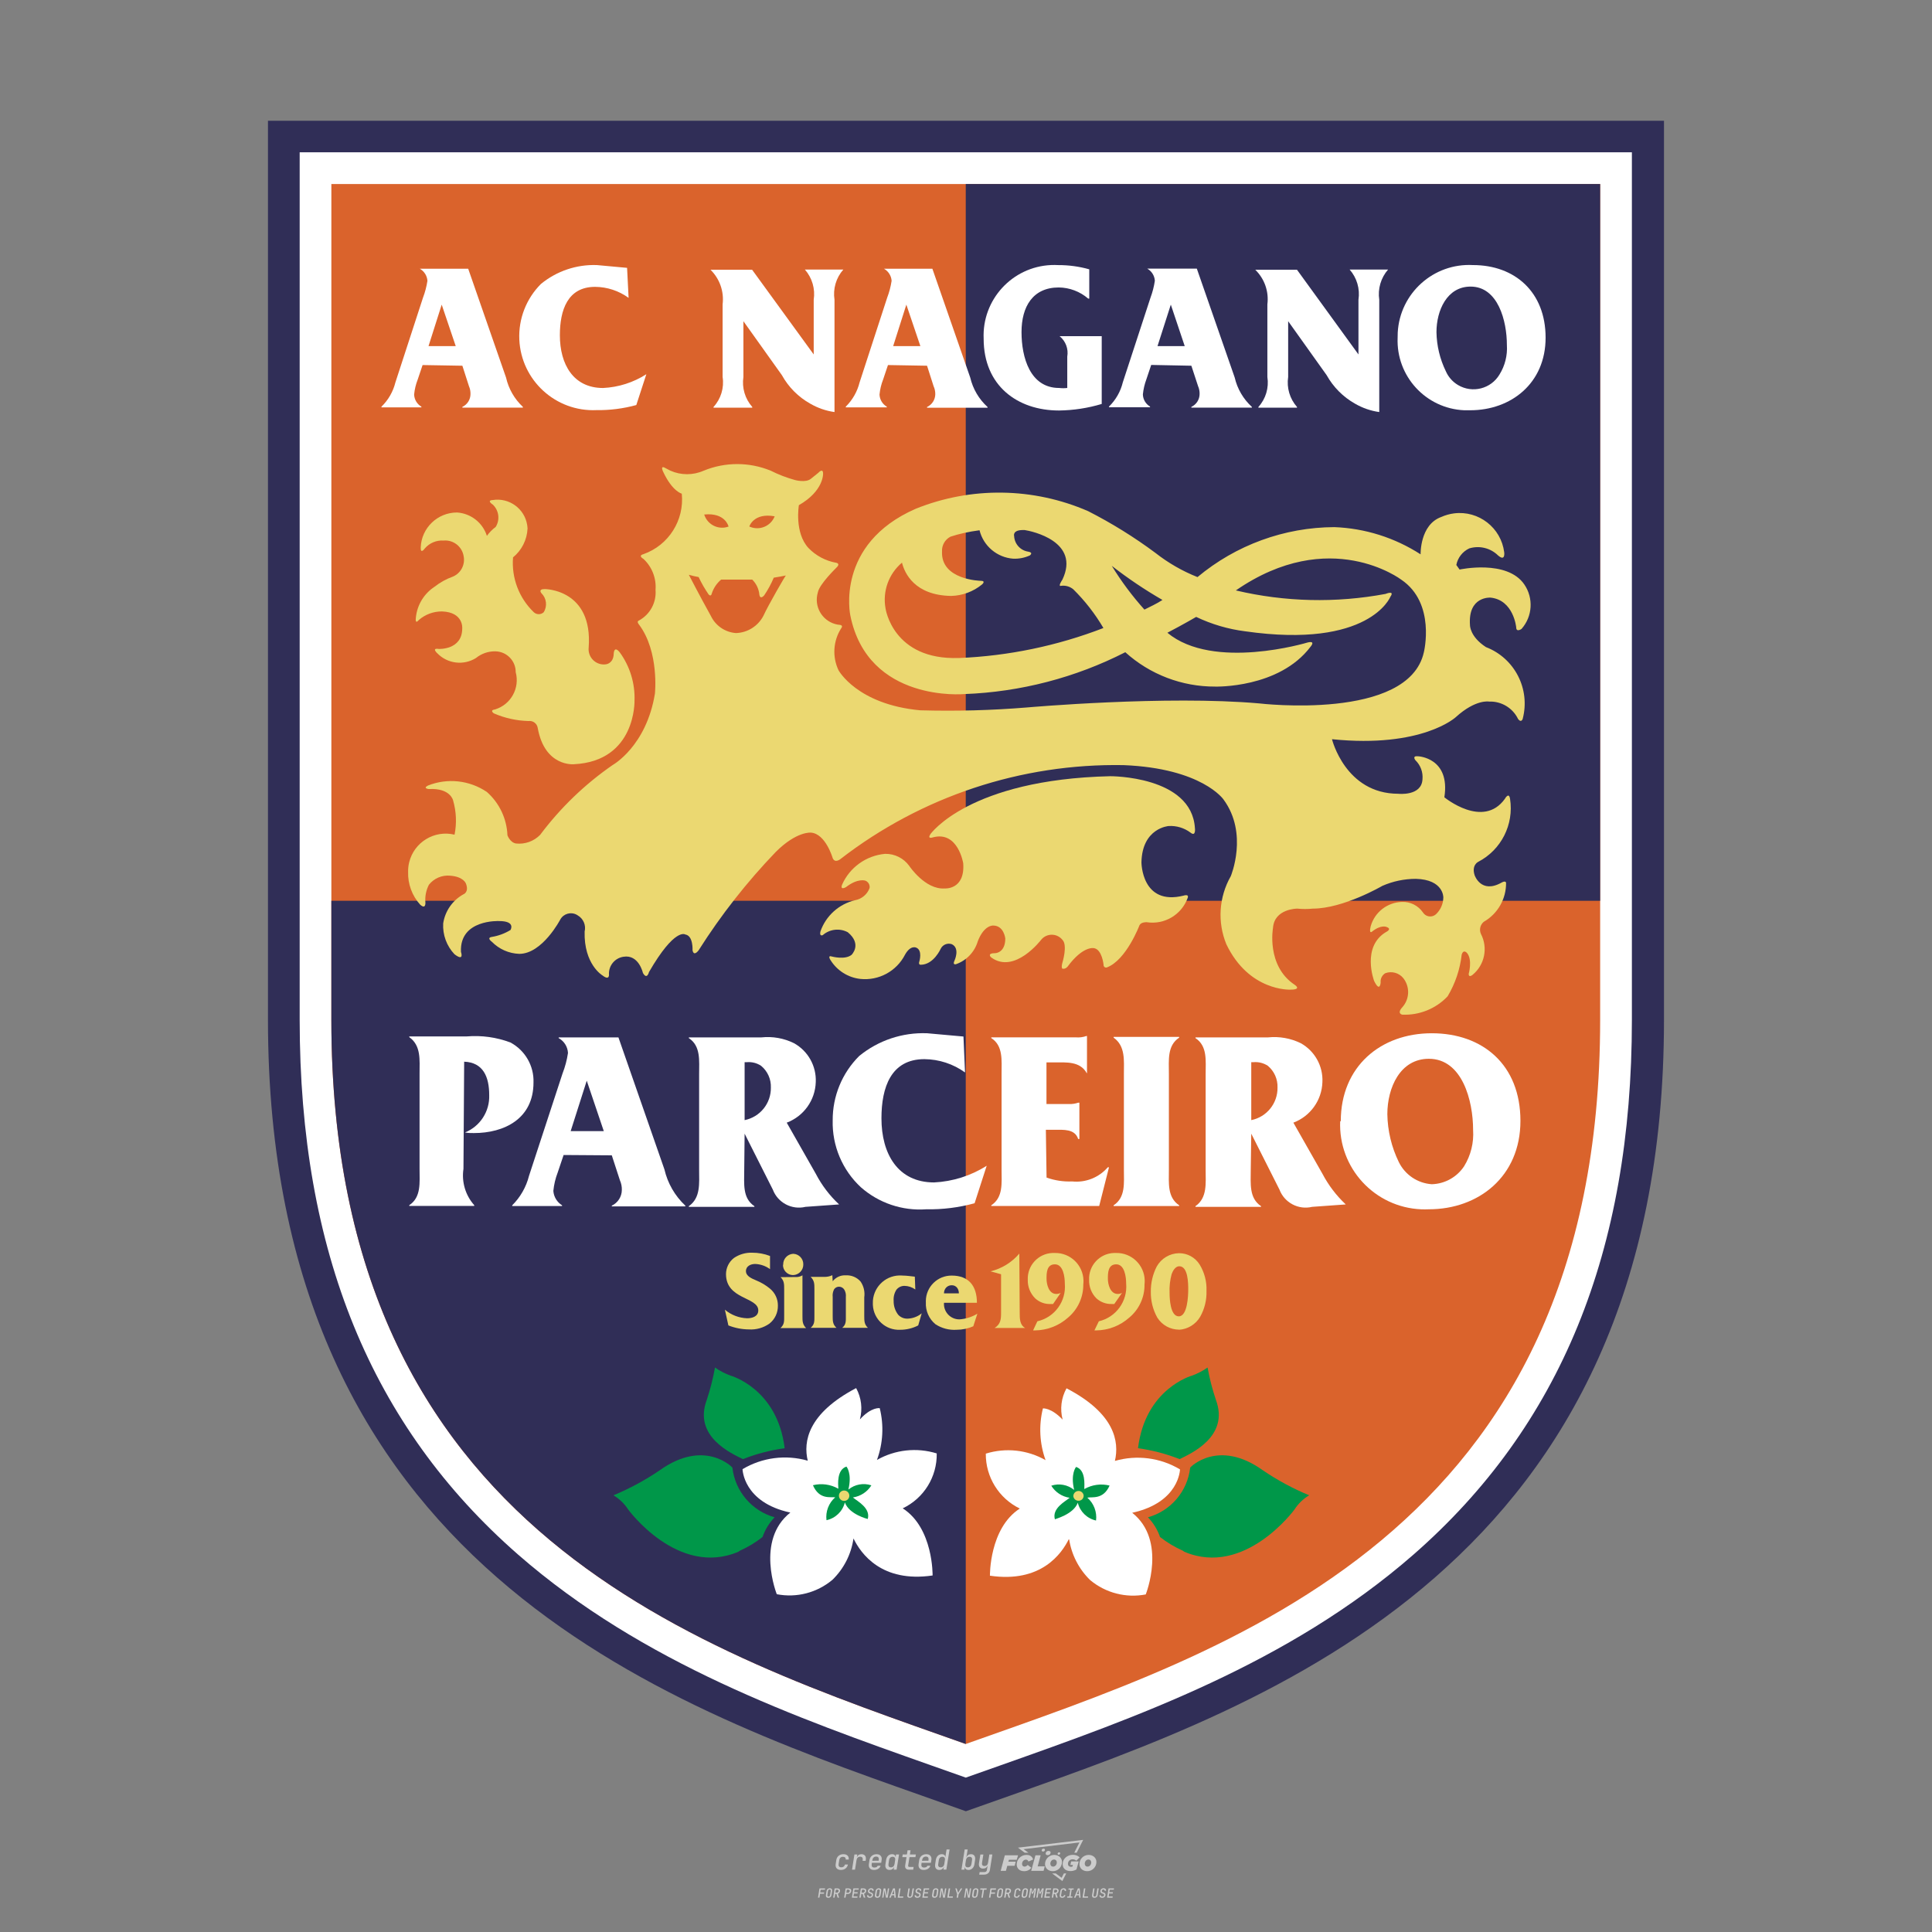 <?xml version="1.0" encoding="utf-8"?>
<!-- Created by @FCLOGO 2024-10-16 GMT+8 9:58:39 . https://fclogo.top/ -->
<!-- FOR PERSONAL USE ONLY NOT FOR COMMERCIAL USE -->
<svg version="1.1" xmlns="http://www.w3.org/2000/svg" xmlns:xlink="http://www.w3.org/1999/xlink" x="0px" y="0px"
	 viewBox="0 0 800 800" style="enable-background:new 0 0 800 800;" xml:space="preserve">
<rect x="0" y="0" width="800" height="800" fill="#808080" stroke="none"/>
<path style="fill:#CCCCCC;" d="M348.22,774.3c-0.79,0-1.38-0.22-1.77-0.65c-0.39-0.44-0.53-1.03-0.41-1.79l0.25-1.65
	c0.12-0.75,0.45-1.35,0.98-1.78c0.53-0.44,1.19-0.65,1.98-0.65c0.76,0,1.33,0.2,1.72,0.6c0.39,0.4,0.55,0.94,0.47,1.62h-1.24
	c0.03-0.36-0.06-0.64-0.26-0.84c-0.2-0.2-0.5-0.3-0.89-0.3c-0.42,0-0.76,0.12-1.03,0.35c-0.27,0.23-0.43,0.56-0.5,0.99l-0.26,1.66
	c-0.07,0.44-0.01,0.77,0.19,1c0.19,0.23,0.5,0.35,0.92,0.35c0.39,0,0.72-0.1,0.98-0.3c0.26-0.2,0.44-0.48,0.52-0.85h1.24
	c-0.14,0.69-0.47,1.23-0.99,1.63C349.61,774.1,348.97,774.3,348.22,774.3z M352.8,774.19l1-6.29h1.19l-0.19,1.19
	c0.34-0.87,0.97-1.3,1.91-1.3c0.67,0,1.17,0.21,1.49,0.62c0.32,0.42,0.43,0.99,0.31,1.71l-0.07,0.42h-1.27l0.06-0.32
	c0.07-0.45,0.01-0.8-0.17-1.04c-0.18-0.24-0.48-0.36-0.88-0.36c-0.4,0-0.74,0.12-1.01,0.37c-0.27,0.24-0.43,0.59-0.5,1.03
	l-0.63,3.97H352.8z M361.91,774.3c-0.77,0-1.35-0.22-1.73-0.67c-0.38-0.45-0.51-1.04-0.4-1.77l0.25-1.65
	c0.08-0.49,0.26-0.92,0.52-1.28c0.26-0.37,0.6-0.65,1.01-0.85c0.41-0.2,0.87-0.3,1.38-0.3c0.77,0,1.35,0.22,1.73,0.67
	c0.39,0.45,0.52,1.04,0.39,1.77l-0.17,1.12h-3.85l-0.09,0.53c-0.15,0.95,0.22,1.43,1.11,1.43c0.72,0,1.17-0.25,1.37-0.74h1.22
	c-0.17,0.53-0.5,0.96-1.01,1.28C363.16,774.14,362.58,774.3,361.91,774.3z M361.23,770.22l-0.05,0.29l2.65-0.01l0.05-0.29
	c0.07-0.47,0.01-0.82-0.17-1.07c-0.18-0.25-0.49-0.37-0.92-0.37c-0.44,0-0.8,0.13-1.06,0.38
	C361.48,769.39,361.31,769.75,361.23,770.22z M368.33,774.3c-0.63,0-1.1-0.21-1.41-0.64c-0.31-0.42-0.4-1-0.27-1.73l0.27-1.77
	c0.11-0.73,0.39-1.31,0.84-1.74c0.44-0.43,0.98-0.64,1.61-0.64c0.47,0,0.83,0.12,1.09,0.35c0.26,0.24,0.39,0.56,0.38,0.96h0.02
	l0.17-1.2h1.24l-1,6.29h-1.22l0.19-1.2h-0.02c-0.12,0.41-0.35,0.73-0.69,0.97C369.2,774.18,368.8,774.3,368.33,774.3z
	 M368.93,773.23c0.39,0,0.72-0.12,0.98-0.36c0.26-0.24,0.43-0.57,0.5-1.01l0.25-1.65c0.07-0.43,0.01-0.76-0.18-1
	c-0.19-0.24-0.47-0.36-0.86-0.36c-0.4,0-0.72,0.12-0.98,0.35c-0.26,0.24-0.42,0.57-0.49,1.01l-0.25,1.65
	c-0.07,0.44-0.01,0.78,0.17,1.01C368.24,773.11,368.53,773.23,368.93,773.23z M376.35,774.19c-0.57,0-0.99-0.16-1.26-0.47
	c-0.27-0.31-0.36-0.75-0.27-1.32l0.54-3.39h-1.74l0.17-1.12h1.74l0.27-1.72h1.24l-0.27,1.72h2.47l-0.18,1.12h-2.46l-0.54,3.39
	c-0.08,0.44,0.1,0.66,0.53,0.66h1.72l-0.17,1.12H376.35z M382.5,774.3c-0.77,0-1.35-0.22-1.73-0.67c-0.38-0.45-0.52-1.04-0.4-1.77
	l0.25-1.65c0.08-0.49,0.26-0.92,0.52-1.28c0.26-0.37,0.6-0.65,1.01-0.85c0.41-0.2,0.87-0.3,1.38-0.3c0.77,0,1.35,0.22,1.73,0.67
	c0.39,0.45,0.52,1.04,0.39,1.77l-0.17,1.12h-3.85l-0.09,0.53c-0.15,0.95,0.22,1.43,1.11,1.43c0.72,0,1.17-0.25,1.37-0.74h1.22
	c-0.17,0.53-0.5,0.96-1.01,1.28C383.76,774.14,383.18,774.3,382.5,774.3z M381.83,770.22l-0.05,0.29l2.65-0.01l0.05-0.29
	c0.07-0.47,0.01-0.82-0.17-1.07c-0.18-0.25-0.49-0.37-0.92-0.37c-0.44,0-0.8,0.13-1.06,0.38
	C382.08,769.39,381.91,769.75,381.83,770.22z M388.92,774.3c-0.63,0-1.1-0.21-1.4-0.64c-0.3-0.42-0.39-1-0.28-1.73l0.27-1.77
	c0.11-0.73,0.39-1.31,0.84-1.74c0.44-0.43,0.98-0.64,1.61-0.64c0.47,0,0.83,0.12,1.09,0.35c0.26,0.24,0.39,0.56,0.38,0.96h0.02
	l0.21-1.47l0.3-1.8h1.24l-1.33,8.35h-1.22l0.19-1.2h-0.02c-0.12,0.41-0.35,0.73-0.69,0.97C389.8,774.18,389.4,774.3,388.92,774.3z
	 M389.53,773.23c0.39,0,0.72-0.12,0.98-0.36c0.26-0.24,0.43-0.57,0.5-1.01l0.25-1.65c0.08-0.43,0.02-0.76-0.17-1
	c-0.19-0.24-0.48-0.36-0.87-0.36c-0.4,0-0.72,0.12-0.98,0.35c-0.26,0.24-0.42,0.57-0.49,1.01l-0.25,1.65
	c-0.08,0.44-0.02,0.78,0.16,1.01C388.83,773.11,389.13,773.23,389.53,773.23z M401.02,774.3c-0.47,0-0.84-0.12-1.1-0.35
	c-0.26-0.23-0.39-0.56-0.38-0.97h-0.01l-0.19,1.2h-1.22l1.33-8.35h1.24l-0.29,1.8l-0.27,1.47h0.05c0.12-0.41,0.35-0.73,0.69-0.97
	c0.34-0.23,0.74-0.35,1.21-0.35c0.63,0,1.1,0.21,1.4,0.64c0.3,0.43,0.39,1.01,0.28,1.74l-0.27,1.77c-0.11,0.73-0.39,1.31-0.84,1.73
	C402.18,774.09,401.64,774.3,401.02,774.3z M400.77,773.23c0.4,0,0.72-0.12,0.98-0.35c0.26-0.23,0.42-0.57,0.5-1.01l0.25-1.65
	c0.07-0.43,0.01-0.77-0.17-1.01c-0.18-0.24-0.47-0.35-0.87-0.35c-0.39,0-0.72,0.12-0.98,0.36c-0.26,0.24-0.43,0.57-0.5,1l-0.25,1.65
	c-0.07,0.44-0.01,0.77,0.17,1.01C400.08,773.11,400.37,773.23,400.77,773.23z M405.47,776.25l0.17-1.06h1.93
	c0.64,0,1.01-0.3,1.1-0.9l0.1-0.67l0.21-1.19h-0.03c-0.12,0.42-0.35,0.74-0.68,0.97c-0.33,0.23-0.73,0.34-1.2,0.34
	c-0.63,0-1.09-0.2-1.4-0.6c-0.31-0.4-0.41-0.94-0.3-1.63l0.58-3.6h1.24l-0.56,3.48c-0.06,0.41,0,0.73,0.18,0.96
	c0.18,0.23,0.47,0.34,0.85,0.34c0.39,0,0.72-0.12,0.98-0.37c0.27-0.24,0.43-0.58,0.49-1.02l0.54-3.4h1.24l-1.01,6.41
	c-0.1,0.6-0.37,1.08-0.81,1.42c-0.44,0.35-1,0.52-1.67,0.52H405.47z M417.79,770.09h3.22l0.54-1.85h-5.47l-1.71,6.44h2.15l0.59-2.1
	h3.03l0.44-1.71h-3.03L417.79,770.09z M424.23,772.92c-0.59,0-1.02-0.39-1.02-1.12c0-0.88,0.63-1.76,1.61-1.76
	c0.49,0,0.88,0.24,1.02,0.78l1.95-0.83c-0.29-1.17-1.27-1.9-2.64-1.9c-2.78,0-4.15,2.15-4.15,3.9c0,1.76,1.27,2.83,3.07,2.83
	c1.37,0,2.34-0.59,2.98-1.42l-1.51-1.17C425.16,772.67,424.72,772.92,424.23,772.92z M430.91,768.23h-2.15l-1.76,6.44h5.12
	l0.49-1.85h-2.93L430.91,768.23z M439.75,771.01c0-1.66-1.32-2.93-3.22-2.93c-2.2,0-3.81,1.81-3.81,3.81c0,1.66,1.32,2.93,3.22,2.93
	C438.14,774.82,439.75,773.01,439.75,771.01z M434.92,771.7c0-0.83,0.59-1.71,1.51-1.71c0.78,0,1.17,0.54,1.17,1.22
	c0,0.83-0.59,1.71-1.51,1.71C435.31,772.92,434.92,772.38,434.92,771.7z M443.21,772.23h1.07l-0.2,0.68
	c-0.15,0.05-0.34,0.1-0.59,0.1c-0.68,0-1.27-0.39-1.27-1.22c0-1.02,0.73-1.9,1.95-1.9c0.59,0,1.12,0.24,1.51,0.59l1.37-1.37
	c-0.44-0.54-1.51-1.07-2.73-1.07c-2.59,0-4.29,1.76-4.29,3.86c0,2.05,1.61,2.88,3.22,2.88c0.93,0,1.85-0.29,2.49-0.68l0.93-3.32
	h-3.12L443.21,772.23z M450.78,768.08c-2.2,0-3.81,1.81-3.81,3.81c0,1.66,1.32,2.93,3.22,2.93c2.2,0,3.81-1.81,3.81-3.81
	C454,769.35,452.68,768.08,450.78,768.08z M450.34,772.92c-0.78,0-1.17-0.54-1.17-1.22c0-0.83,0.59-1.71,1.51-1.71
	c0.78,0,1.17,0.54,1.17,1.22C451.85,772.04,451.27,772.92,450.34,772.92z M437.94,767.5c-0.05,0.29,0.1,0.49,0.44,0.49
	s0.54-0.2,0.63-0.49c0.05-0.24-0.1-0.49-0.44-0.49C438.24,767.01,437.99,767.25,437.94,767.5z M432.13,765.5
	c-0.44,0-0.73,0.24-0.78,0.59c-0.05,0.34,0.1,0.59,0.54,0.59s0.73-0.24,0.78-0.59C432.77,765.74,432.57,765.5,432.13,765.5z
	 M433.01,767.3c-0.1,0.54,0.15,0.88,0.83,0.88c0.63,0,1.07-0.39,1.17-0.88s-0.15-0.88-0.83-0.88
	C433.5,766.43,433.11,766.82,433.01,767.3z M439.6,777.55l-2.44-1.81h-1.51l4.25,3.17l1.61-3.17h-0.98L439.6,777.55z M425.84,767.16
	l-2-1.46l23.13-2.78l-2.15,4.25h1.02l2.68-5.32l-26.99,3.22l2.78,2.1H425.84z M338.72,785.79l0.61-3.83h2.32l-0.08,0.52h-1.76
	l-0.18,1.14h1.63l-0.08,0.52h-1.62l-0.26,1.64H338.72z M342.97,785.84c-0.36,0-0.62-0.1-0.8-0.3c-0.17-0.2-0.23-0.47-0.18-0.82
	l0.27-1.7c0.06-0.34,0.2-0.61,0.44-0.82c0.24-0.2,0.54-0.3,0.89-0.3c0.36,0,0.62,0.1,0.8,0.3c0.17,0.2,0.24,0.47,0.18,0.81
	l-0.27,1.71c-0.06,0.34-0.2,0.62-0.44,0.82C343.63,785.74,343.33,785.84,342.97,785.84z M343.05,785.33c0.19,0,0.35-0.05,0.47-0.16
	c0.12-0.11,0.19-0.26,0.23-0.46l0.27-1.7c0.03-0.2,0.01-0.35-0.08-0.46c-0.08-0.11-0.22-0.16-0.41-0.16s-0.35,0.05-0.46,0.16
	c-0.12,0.1-0.19,0.26-0.22,0.46l-0.27,1.7c-0.03,0.2-0.01,0.35,0.08,0.46C342.72,785.28,342.86,785.33,343.05,785.33z M345,785.79
	l0.61-3.83h1.2c0.24,0,0.44,0.05,0.6,0.14c0.16,0.09,0.28,0.22,0.36,0.39c0.07,0.17,0.09,0.37,0.05,0.59
	c-0.04,0.26-0.14,0.48-0.3,0.67c-0.16,0.19-0.37,0.32-0.6,0.39l0.54,1.64h-0.62l-0.48-1.57h-0.54l-0.25,1.57H345z M345.89,783.71
	h0.64c0.19,0,0.35-0.06,0.48-0.17c0.13-0.11,0.21-0.26,0.24-0.45c0.03-0.19,0-0.35-0.09-0.46c-0.09-0.11-0.24-0.17-0.43-0.17h-0.64
	L345.89,783.71z M349.54,785.79l0.61-3.83h1.25c0.37,0,0.65,0.1,0.84,0.31c0.19,0.21,0.26,0.49,0.2,0.84
	c-0.04,0.23-0.12,0.44-0.25,0.61s-0.29,0.31-0.49,0.4c-0.2,0.09-0.42,0.14-0.66,0.14h-0.69l-0.24,1.52H349.54z M350.43,783.75h0.69
	c0.19,0,0.36-0.06,0.49-0.18c0.14-0.12,0.22-0.27,0.25-0.47c0.03-0.2,0-0.35-0.1-0.47c-0.1-0.12-0.25-0.18-0.44-0.18h-0.69
	L350.43,783.75z M352.75,785.79l0.61-3.83h2.25l-0.08,0.5h-1.7l-0.17,1.09h1.51l-0.08,0.5h-1.51l-0.19,1.24h1.69l-0.08,0.5H352.75z
	 M355.84,785.79l0.61-3.83h1.2c0.24,0,0.44,0.05,0.6,0.14c0.16,0.09,0.28,0.22,0.36,0.39c0.07,0.17,0.09,0.37,0.05,0.59
	c-0.04,0.26-0.14,0.48-0.3,0.67c-0.16,0.19-0.37,0.32-0.6,0.39l0.54,1.64h-0.62l-0.48-1.57h-0.54l-0.25,1.57H355.84z M356.74,783.71
	h0.64c0.19,0,0.35-0.06,0.48-0.17c0.13-0.11,0.21-0.26,0.24-0.45c0.03-0.19,0-0.35-0.09-0.46c-0.09-0.11-0.24-0.17-0.43-0.17h-0.64
	L356.74,783.71z M360.13,785.84c-0.39,0-0.67-0.1-0.87-0.29c-0.19-0.19-0.26-0.45-0.22-0.78h0.57c-0.03,0.17,0.01,0.31,0.12,0.41
	c0.11,0.1,0.27,0.15,0.48,0.15c0.2,0,0.37-0.05,0.5-0.15c0.13-0.1,0.21-0.23,0.24-0.4c0.02-0.15,0-0.28-0.06-0.39
	c-0.06-0.11-0.16-0.18-0.29-0.22l-0.46-0.14c-0.27-0.08-0.46-0.22-0.59-0.41c-0.13-0.19-0.17-0.42-0.13-0.68
	c0.04-0.21,0.11-0.39,0.23-0.55c0.12-0.16,0.27-0.28,0.46-0.37c0.19-0.09,0.4-0.13,0.64-0.13c0.35,0,0.62,0.1,0.8,0.29
	c0.18,0.19,0.25,0.44,0.2,0.76h-0.57c0.03-0.17,0-0.3-0.09-0.4c-0.09-0.1-0.23-0.14-0.42-0.14c-0.19,0-0.34,0.04-0.46,0.13
	c-0.12,0.09-0.19,0.21-0.21,0.38c-0.02,0.15-0.01,0.28,0.05,0.39c0.06,0.11,0.16,0.18,0.29,0.22l0.47,0.15
	c0.26,0.08,0.46,0.22,0.58,0.41c0.12,0.19,0.17,0.42,0.12,0.69c-0.04,0.22-0.12,0.41-0.24,0.57c-0.13,0.16-0.29,0.29-0.49,0.38
	C360.6,785.79,360.38,785.84,360.13,785.84z M363.27,785.84c-0.36,0-0.62-0.1-0.8-0.3c-0.17-0.2-0.23-0.47-0.18-0.82l0.27-1.7
	c0.06-0.34,0.2-0.61,0.44-0.82c0.24-0.2,0.54-0.3,0.89-0.3c0.36,0,0.62,0.1,0.8,0.3c0.17,0.2,0.24,0.47,0.18,0.81l-0.27,1.71
	c-0.06,0.34-0.2,0.62-0.44,0.82C363.92,785.74,363.62,785.84,363.27,785.84z M363.34,785.33c0.19,0,0.35-0.05,0.47-0.16
	c0.12-0.11,0.19-0.26,0.23-0.46l0.27-1.7c0.03-0.2,0.01-0.35-0.08-0.46c-0.08-0.11-0.22-0.16-0.41-0.16c-0.19,0-0.35,0.05-0.46,0.16
	c-0.12,0.1-0.19,0.26-0.22,0.46l-0.27,1.7c-0.03,0.2-0.01,0.35,0.08,0.46C363.02,785.28,363.15,785.33,363.34,785.33z
	 M365.28,785.79l0.61-3.83h0.71l0.62,3.19c0.01-0.1,0.02-0.22,0.03-0.36c0.01-0.14,0.03-0.29,0.04-0.44
	c0.02-0.15,0.04-0.29,0.06-0.41l0.31-1.98h0.52l-0.61,3.83h-0.71l-0.61-3.19c-0.01,0.09-0.02,0.21-0.03,0.34s-0.03,0.28-0.04,0.42
	c-0.02,0.15-0.04,0.28-0.06,0.41l-0.31,2.01H365.28z M368.23,785.79l1.59-3.83h0.75l0.37,3.83h-0.56l-0.07-0.97h-1.09l-0.39,0.97
	H368.23z M369.39,784.34h0.87l-0.09-1.1c-0.02-0.2-0.03-0.37-0.04-0.51c-0.01-0.14-0.01-0.24-0.01-0.3c-0.02,0.06-0.05,0.16-0.1,0.3
	c-0.05,0.14-0.11,0.31-0.19,0.5L369.39,784.34z M371.72,785.79l0.61-3.83h0.57l-0.52,3.31h1.67l-0.08,0.52H371.72z M376.68,785.84
	c-0.37,0-0.63-0.1-0.8-0.3c-0.17-0.2-0.22-0.48-0.17-0.82l0.44-2.76h0.57l-0.44,2.76c-0.03,0.2-0.01,0.35,0.07,0.46
	c0.08,0.11,0.21,0.17,0.41,0.17c0.19,0,0.35-0.06,0.46-0.17c0.12-0.11,0.19-0.27,0.22-0.46l0.44-2.76h0.57l-0.44,2.76
	c-0.06,0.35-0.2,0.62-0.43,0.82C377.35,785.74,377.05,785.84,376.68,785.84z M379.84,785.84c-0.39,0-0.67-0.1-0.87-0.29
	c-0.19-0.19-0.26-0.45-0.22-0.78h0.57c-0.03,0.17,0.01,0.31,0.12,0.41c0.11,0.1,0.27,0.15,0.48,0.15c0.2,0,0.37-0.05,0.5-0.15
	c0.13-0.1,0.21-0.23,0.24-0.4c0.02-0.15,0-0.28-0.06-0.39c-0.06-0.11-0.16-0.18-0.29-0.22l-0.46-0.14
	c-0.27-0.08-0.46-0.22-0.59-0.41c-0.13-0.19-0.17-0.42-0.13-0.68c0.04-0.21,0.11-0.39,0.23-0.55s0.27-0.28,0.46-0.37
	c0.19-0.09,0.4-0.13,0.64-0.13c0.35,0,0.62,0.1,0.8,0.29c0.18,0.19,0.25,0.44,0.2,0.76h-0.57c0.03-0.17,0-0.3-0.09-0.4
	c-0.09-0.1-0.23-0.14-0.42-0.14c-0.19,0-0.34,0.04-0.46,0.13c-0.12,0.09-0.19,0.21-0.21,0.38c-0.02,0.15-0.01,0.28,0.05,0.39
	c0.06,0.11,0.16,0.18,0.29,0.22l0.47,0.15c0.26,0.08,0.46,0.22,0.58,0.41c0.12,0.19,0.17,0.42,0.12,0.69
	c-0.04,0.22-0.12,0.41-0.24,0.57c-0.13,0.16-0.29,0.29-0.49,0.38C380.31,785.79,380.09,785.84,379.84,785.84z M381.91,785.79
	l0.61-3.83h2.25l-0.08,0.5h-1.7l-0.17,1.09h1.51l-0.08,0.5h-1.51l-0.19,1.24h1.69l-0.08,0.5H381.91z M386.94,785.84
	c-0.36,0-0.62-0.1-0.8-0.3c-0.17-0.2-0.23-0.47-0.18-0.82l0.27-1.7c0.06-0.34,0.2-0.61,0.44-0.82c0.24-0.2,0.54-0.3,0.89-0.3
	c0.36,0,0.62,0.1,0.8,0.3c0.17,0.2,0.24,0.47,0.18,0.81l-0.27,1.71c-0.06,0.34-0.2,0.62-0.44,0.82
	C387.6,785.74,387.3,785.84,386.94,785.84z M387.02,785.33c0.19,0,0.35-0.05,0.47-0.16c0.12-0.11,0.19-0.26,0.23-0.46l0.27-1.7
	c0.03-0.2,0.01-0.35-0.08-0.46c-0.08-0.11-0.22-0.16-0.41-0.16c-0.19,0-0.35,0.05-0.46,0.16c-0.12,0.1-0.19,0.26-0.22,0.46
	l-0.27,1.7c-0.03,0.2-0.01,0.35,0.08,0.46C386.7,785.28,386.83,785.33,387.02,785.33z M388.95,785.79l0.61-3.83h0.71l0.62,3.19
	c0.01-0.1,0.02-0.22,0.03-0.36c0.01-0.14,0.03-0.29,0.04-0.44c0.02-0.15,0.04-0.29,0.06-0.41l0.31-1.98h0.52l-0.61,3.83h-0.71
	l-0.61-3.19c-0.01,0.09-0.02,0.21-0.03,0.34c-0.01,0.13-0.03,0.28-0.04,0.42c-0.02,0.15-0.04,0.28-0.06,0.41l-0.31,2.01H388.95z
	 M392.25,785.79l0.61-3.83h0.57l-0.52,3.31h1.67l-0.08,0.52H392.25z M396.12,785.79l0.22-1.41l-0.75-2.42h0.58l0.45,1.45
	c0.03,0.09,0.05,0.18,0.07,0.27c0.02,0.08,0.03,0.15,0.03,0.19c0.02-0.04,0.05-0.1,0.09-0.19c0.04-0.08,0.09-0.17,0.14-0.27
	l0.9-1.45h0.6l-1.53,2.42l-0.22,1.41H396.12z M399.22,785.79l0.61-3.83h0.71l0.62,3.19c0.01-0.1,0.02-0.22,0.03-0.36
	c0.01-0.14,0.03-0.29,0.04-0.44c0.02-0.15,0.04-0.29,0.06-0.41l0.31-1.98h0.52l-0.61,3.83h-0.71l-0.61-3.19
	c-0.01,0.09-0.02,0.21-0.03,0.34c-0.01,0.13-0.03,0.28-0.04,0.42c-0.02,0.15-0.04,0.28-0.06,0.41l-0.31,2.01H399.22z M403.51,785.84
	c-0.36,0-0.62-0.1-0.8-0.3c-0.18-0.2-0.23-0.47-0.18-0.82l0.27-1.7c0.06-0.34,0.2-0.61,0.44-0.82c0.24-0.2,0.54-0.3,0.89-0.3
	c0.36,0,0.62,0.1,0.8,0.3c0.17,0.2,0.24,0.47,0.18,0.81l-0.27,1.71c-0.06,0.34-0.2,0.62-0.44,0.82
	C404.16,785.74,403.86,785.84,403.51,785.84z M403.58,785.33c0.19,0,0.35-0.05,0.47-0.16c0.12-0.11,0.19-0.26,0.23-0.46l0.27-1.7
	c0.03-0.2,0.01-0.35-0.08-0.46c-0.08-0.11-0.22-0.16-0.41-0.16c-0.19,0-0.35,0.05-0.46,0.16c-0.12,0.1-0.19,0.26-0.22,0.46
	l-0.27,1.7c-0.03,0.2-0.01,0.35,0.08,0.46C403.26,785.28,403.4,785.33,403.58,785.33z M406.38,785.79l0.52-3.31h-1.02l0.08-0.52
	h2.62l-0.08,0.52h-1.03l-0.52,3.31H406.38z M409.52,785.79l0.61-3.83h2.32l-0.08,0.52h-1.76l-0.18,1.14h1.63l-0.08,0.52h-1.62
	l-0.26,1.64H409.52z M413.77,785.84c-0.36,0-0.62-0.1-0.8-0.3c-0.18-0.2-0.23-0.47-0.18-0.82l0.27-1.7c0.06-0.34,0.2-0.61,0.44-0.82
	c0.24-0.2,0.54-0.3,0.89-0.3c0.36,0,0.62,0.1,0.8,0.3c0.17,0.2,0.24,0.47,0.18,0.81l-0.27,1.71c-0.06,0.34-0.2,0.62-0.44,0.82
	C414.42,785.74,414.13,785.84,413.77,785.84z M413.85,785.33c0.19,0,0.35-0.05,0.47-0.16c0.12-0.11,0.19-0.26,0.23-0.46l0.27-1.7
	c0.03-0.2,0.01-0.35-0.08-0.46c-0.08-0.11-0.22-0.16-0.41-0.16c-0.19,0-0.35,0.05-0.46,0.16c-0.12,0.1-0.19,0.26-0.22,0.46
	l-0.27,1.7c-0.03,0.2-0.01,0.35,0.08,0.46C413.52,785.28,413.66,785.33,413.85,785.33z M415.8,785.79l0.61-3.83h1.2
	c0.24,0,0.44,0.05,0.6,0.14c0.16,0.09,0.28,0.22,0.36,0.39c0.07,0.17,0.09,0.37,0.05,0.59c-0.04,0.26-0.14,0.48-0.3,0.67
	c-0.16,0.19-0.37,0.32-0.6,0.39l0.54,1.64h-0.62l-0.48-1.57h-0.54l-0.25,1.57H415.8z M416.69,783.71h0.64
	c0.19,0,0.35-0.06,0.48-0.17c0.13-0.11,0.21-0.26,0.24-0.45c0.03-0.19,0-0.35-0.09-0.46c-0.09-0.11-0.24-0.17-0.43-0.17h-0.64
	L416.69,783.71z M420.91,785.84c-0.36,0-0.63-0.1-0.81-0.3c-0.18-0.2-0.24-0.47-0.19-0.82l0.27-1.7c0.06-0.35,0.21-0.62,0.45-0.82
	s0.55-0.3,0.91-0.3c0.36,0,0.63,0.1,0.81,0.3c0.18,0.2,0.24,0.47,0.19,0.82h-0.57c0.03-0.2,0-0.35-0.09-0.46
	c-0.09-0.11-0.23-0.16-0.42-0.16c-0.19,0-0.35,0.05-0.48,0.16c-0.12,0.1-0.2,0.26-0.23,0.45l-0.27,1.71c-0.03,0.2,0,0.35,0.09,0.46
	c0.09,0.11,0.23,0.16,0.42,0.16c0.19,0,0.35-0.05,0.47-0.16c0.12-0.11,0.2-0.26,0.23-0.46h0.57c-0.03,0.23-0.11,0.43-0.24,0.59
	c-0.12,0.17-0.28,0.3-0.47,0.39C421.36,785.79,421.14,785.84,420.91,785.84z M424.03,785.84c-0.36,0-0.62-0.1-0.8-0.3
	c-0.18-0.2-0.23-0.47-0.18-0.82l0.27-1.7c0.06-0.34,0.2-0.61,0.44-0.82c0.24-0.2,0.54-0.3,0.89-0.3c0.36,0,0.62,0.1,0.8,0.3
	c0.17,0.2,0.24,0.47,0.18,0.81l-0.27,1.71c-0.06,0.34-0.2,0.62-0.44,0.82C424.69,785.74,424.39,785.84,424.03,785.84z
	 M424.11,785.33c0.19,0,0.35-0.05,0.47-0.16c0.12-0.11,0.19-0.26,0.23-0.46l0.27-1.7c0.03-0.2,0.01-0.35-0.08-0.46
	c-0.08-0.11-0.22-0.16-0.41-0.16c-0.19,0-0.35,0.05-0.46,0.16c-0.12,0.1-0.19,0.26-0.22,0.46l-0.27,1.7
	c-0.03,0.2-0.01,0.35,0.08,0.46C423.79,785.28,423.92,785.33,424.11,785.33z M425.97,785.79l0.61-3.83h0.69l0.18,1.23
	c0.02,0.12,0.04,0.23,0.05,0.33c0.01,0.1,0.02,0.18,0.03,0.24c0.02-0.06,0.05-0.14,0.09-0.24c0.04-0.11,0.09-0.22,0.15-0.34
	l0.57-1.22h0.71l-0.61,3.83h-0.54l0.2-1.29c0.02-0.17,0.06-0.35,0.1-0.55c0.04-0.2,0.09-0.4,0.14-0.61c0.05-0.2,0.1-0.4,0.14-0.59
	c0.05-0.19,0.09-0.35,0.13-0.49l-0.86,1.86h-0.55l-0.28-1.86c0,0.14-0.01,0.29-0.02,0.47c-0.01,0.18-0.02,0.37-0.04,0.57
	c-0.02,0.2-0.04,0.41-0.06,0.61c-0.02,0.2-0.05,0.4-0.08,0.57l-0.2,1.29H425.97z M429.11,785.79l0.61-3.83h0.69l0.18,1.23
	c0.02,0.12,0.04,0.23,0.05,0.33c0.01,0.1,0.02,0.18,0.03,0.24c0.02-0.06,0.05-0.14,0.09-0.24c0.04-0.11,0.09-0.22,0.15-0.34
	l0.57-1.22h0.71l-0.61,3.83h-0.54l0.2-1.29c0.02-0.17,0.06-0.35,0.1-0.55c0.04-0.2,0.09-0.4,0.14-0.61c0.05-0.2,0.1-0.4,0.14-0.59
	c0.05-0.19,0.09-0.35,0.13-0.49l-0.86,1.86h-0.55l-0.28-1.86c0,0.14-0.01,0.29-0.02,0.47c-0.01,0.18-0.02,0.37-0.04,0.57
	c-0.02,0.2-0.04,0.41-0.06,0.61c-0.02,0.2-0.05,0.4-0.08,0.57l-0.2,1.29H429.11z M432.41,785.79l0.61-3.83h2.25l-0.08,0.5h-1.7
	l-0.17,1.09h1.51l-0.08,0.5h-1.51l-0.19,1.24h1.69l-0.08,0.5H432.41z M435.51,785.79l0.61-3.83h1.2c0.24,0,0.44,0.05,0.6,0.14
	c0.16,0.09,0.28,0.22,0.36,0.39c0.07,0.17,0.09,0.37,0.05,0.59c-0.04,0.26-0.14,0.48-0.3,0.67c-0.16,0.19-0.37,0.32-0.6,0.39
	l0.54,1.64h-0.62l-0.48-1.57h-0.54l-0.25,1.57H435.51z M436.4,783.71h0.64c0.19,0,0.35-0.06,0.48-0.17
	c0.13-0.11,0.21-0.26,0.24-0.45c0.03-0.19,0-0.35-0.09-0.46c-0.09-0.11-0.24-0.17-0.43-0.17h-0.64L436.4,783.71z M439.8,785.84
	c-0.36,0-0.63-0.1-0.81-0.3c-0.18-0.2-0.24-0.47-0.19-0.82l0.27-1.7c0.06-0.35,0.21-0.62,0.45-0.82s0.55-0.3,0.91-0.3
	c0.36,0,0.63,0.1,0.81,0.3c0.18,0.2,0.24,0.47,0.19,0.82h-0.57c0.03-0.2,0-0.35-0.09-0.46c-0.09-0.11-0.23-0.16-0.42-0.16
	c-0.19,0-0.35,0.05-0.47,0.16c-0.12,0.1-0.2,0.26-0.23,0.45l-0.27,1.71c-0.03,0.2,0,0.35,0.09,0.46c0.09,0.11,0.23,0.16,0.42,0.16
	s0.35-0.05,0.47-0.16c0.12-0.11,0.2-0.26,0.23-0.46h0.57c-0.03,0.23-0.11,0.43-0.24,0.59c-0.12,0.17-0.28,0.3-0.47,0.39
	C440.25,785.79,440.04,785.84,439.8,785.84z M441.88,785.79l0.08-0.5h0.78l0.45-2.82h-0.78l0.08-0.5h2.13l-0.08,0.5h-0.78
	l-0.45,2.82h0.78l-0.08,0.5H441.88z M444.74,785.79l1.59-3.83h0.75l0.37,3.83h-0.56l-0.07-0.97h-1.09l-0.39,0.97H444.74z
	 M445.9,784.34h0.87l-0.09-1.1c-0.02-0.2-0.03-0.37-0.04-0.51c-0.01-0.14-0.01-0.24-0.01-0.3c-0.02,0.06-0.05,0.16-0.1,0.3
	c-0.05,0.14-0.11,0.31-0.19,0.5L445.9,784.34z M448.24,785.79l0.61-3.83h0.57l-0.52,3.31h1.67l-0.08,0.52H448.24z M453.19,785.84
	c-0.37,0-0.63-0.1-0.8-0.3c-0.17-0.2-0.22-0.48-0.17-0.82l0.44-2.76h0.57l-0.44,2.76c-0.03,0.2-0.01,0.35,0.07,0.46
	c0.08,0.11,0.21,0.17,0.41,0.17c0.19,0,0.35-0.06,0.46-0.17c0.12-0.11,0.19-0.27,0.22-0.46l0.44-2.76h0.57l-0.44,2.76
	c-0.06,0.35-0.2,0.62-0.43,0.82C453.86,785.74,453.56,785.84,453.19,785.84z M456.36,785.84c-0.39,0-0.67-0.1-0.87-0.29
	c-0.19-0.19-0.26-0.45-0.22-0.78h0.57c-0.03,0.17,0.01,0.31,0.12,0.41c0.11,0.1,0.27,0.15,0.48,0.15c0.2,0,0.37-0.05,0.5-0.15
	s0.21-0.23,0.24-0.4c0.02-0.15,0-0.28-0.06-0.39c-0.06-0.11-0.16-0.18-0.29-0.22l-0.46-0.14c-0.27-0.08-0.46-0.22-0.59-0.41
	c-0.13-0.19-0.17-0.42-0.13-0.68c0.04-0.21,0.11-0.39,0.23-0.55c0.12-0.16,0.27-0.28,0.46-0.37c0.19-0.09,0.4-0.13,0.64-0.13
	c0.35,0,0.62,0.1,0.8,0.29c0.18,0.19,0.25,0.44,0.2,0.76h-0.57c0.03-0.17,0-0.3-0.09-0.4c-0.09-0.1-0.23-0.14-0.42-0.14
	c-0.19,0-0.34,0.04-0.46,0.13c-0.12,0.09-0.19,0.21-0.21,0.38c-0.02,0.15-0.01,0.28,0.05,0.39c0.06,0.11,0.16,0.18,0.29,0.22
	l0.47,0.15c0.26,0.08,0.46,0.22,0.58,0.41c0.12,0.19,0.17,0.42,0.12,0.69c-0.04,0.22-0.12,0.41-0.24,0.57
	c-0.13,0.16-0.29,0.29-0.49,0.38C456.82,785.79,456.6,785.84,456.36,785.84z M458.42,785.79l0.61-3.83h2.25l-0.08,0.5h-1.7
	l-0.17,1.09h1.51l-0.08,0.5h-1.51l-0.19,1.24h1.69l-0.08,0.5H458.42z"/>
<g>
	<g>
		<path style="fill:#302E57;" d="M662.59,50H110.96v372.34c0,225.42,162.7,283.08,270.5,321.1l18.48,6.56l18.58-6.56
			c107.65-38.02,270.5-95.48,270.5-321.1V50H662.59z"/>
		<path style="fill:#FFFFFF;" d="M662.59,63.07h-538.5v359.27c0,95.83,29.6,168.21,90.47,221.41
			c51.65,45.08,115.21,67.53,171.17,87.31l14.18,5.01l14.18-5.01c55.95-19.79,119.52-42.23,171.17-87.31
			c60.86-53.2,90.47-125.58,90.47-221.41V63.07H662.59z"/>
	</g>
	<g>
		<path style="fill:#DA632C;" d="M399.9,76.2H137.21v346.14c0,213.4,153.99,261.24,262.69,299.81
			c108.7-38.57,262.69-86.41,262.69-299.81V76.2H399.9z"/>
		<path style="fill:#302E57;" d="M137.21,373v49.34c0,213.4,153.99,261.24,262.69,299.81V373H137.21z"/>
		<rect x="399.9" y="76.2" style="fill:#302E57;" width="262.69" height="296.8"/>
	</g>
	<g>
		<g>
			<g>
				<path style="fill:#EBD871;" d="M300.16,542.31c2.58,2.19,5.83,3.44,9.22,3.56c1.95,0,4.61-0.65,4.61-3.26
					c0-5.61-13.37-4.46-13.37-15.03c0.01-2.6,1.21-5.06,3.26-6.66c2.24-1.53,4.91-2.31,7.61-2.2c2.52-0.01,5.01,0.45,7.36,1.35v5.46
					c-1.79-1.32-3.94-2.07-6.16-2.15c-1.7,0-3.81,0.8-3.81,2.96c0,2.15,2.55,3.11,4.16,3.81c2.1,0.85,4.06,2.01,5.81,3.46
					c2.09,1.73,3.29,4.3,3.26,7.01c0.06,2.9-1.23,5.66-3.51,7.46c-2.48,1.75-5.49,2.6-8.52,2.4c-2.9-0.02-5.77-0.59-8.47-1.65
					L300.16,542.31z"/>
				<path style="fill:#EBD871;" d="M329.32,528.79c1.03,0.08,2.07-0.17,2.96-0.7l0,0v16.83c0,2.15,0,3.46,1.5,5.01l0,0h-10.62l0,0
					c1.65-1.5,1.55-2.81,1.55-5.01v-11.07c0-2.15,0-3.51-1.5-5.01l0,0L329.32,528.79z M324.31,523.78c-0.14-2.4,1.69-4.46,4.1-4.61
					c0.02,0,0.04,0,0.06,0c2.34,0.08,4.19,2.02,4.16,4.36c0.06,2.41-1.85,4.4-4.26,4.46c-0.02,0-0.03,0-0.05,0
					c-2.32-0.05-4.16-1.98-4.11-4.3c0-0.02,0-0.04,0-0.05L324.31,523.78z"/>
				<path style="fill:#EBD871;" d="M344.8,530.54c1.29-1.66,3.31-2.58,5.41-2.45c2.35-0.14,4.63,0.82,6.16,2.6
					c1.29,1.91,1.83,4.23,1.5,6.51v7.61c0,2.2,0,3.56,1.5,5.01l0,0h-10.62l0,0c1.65-1.4,1.5-2.76,1.5-5.01v-7.76
					c0.11-1.02-0.1-2.06-0.6-2.96c-0.46-0.81-1.32-1.3-2.25-1.3c-0.8,0.01-1.54,0.4-2,1.05c-0.52,0.98-0.73,2.1-0.6,3.21v7.76
					c0,2.2,0,3.56,1.55,5.01l0,0h-10.67l0,0c1.65-1.4,1.55-2.76,1.55-5.01v-11.07c0-2.1,0-3.46-1.55-5.01l0,0h5.86
					c1.07,0,2.14-0.24,3.11-0.7l0,0L344.8,530.54z"/>
				<path style="fill:#EBD871;" d="M379.01,533.95L379.01,533.95c-1.31-0.95-2.89-1.48-4.51-1.5c-1.29-0.01-2.51,0.58-3.31,1.6
					c-0.87,1.35-1.27,2.95-1.15,4.56c-0.06,2.08,0.6,4.11,1.85,5.76c1,1.12,2.46,1.72,3.96,1.65c2.13-0.08,4.17-0.85,5.81-2.2l0,0
					l-1.45,5.01c-2.32,1.2-4.9,1.81-7.51,1.8c-5.94,0.28-10.98-4.31-11.26-10.26c-0.01-0.22-0.01-0.44-0.01-0.66
					c-0.17-6.22,4.74-11.4,10.96-11.57c0.47-0.01,0.94,0,1.41,0.05c1.7,0,3.46,0.3,5.01,0.45L379.01,533.95z"/>
				<path style="fill:#EBD871;" d="M390.88,535.55c0-1.85,1.3-3.36,3.21-3.36c1.9,0,2.96,1.55,2.96,3.36H390.88z M404.71,543.97
					c-2.23,1.36-4.76,2.16-7.36,2.35c-3.51,0.07-6.41-2.73-6.48-6.24c0-0.21,0-0.42,0.02-0.62h13.63c0-7.06-3.46-11.27-10.42-11.27
					c-5.86-0.06-10.67,4.64-10.73,10.51c0,0.2,0,0.41,0.01,0.61c-0.18,3.46,1.29,6.81,3.96,9.02c2.59,1.7,5.67,2.51,8.77,2.3
					c2.38,0,4.73-0.49,6.91-1.45L404.71,543.97z"/>
			</g>
			<g>
				<path style="fill:#EBD871;" d="M422.24,543.62c0,2.4,0,5.01,2.25,6.26l0,0h-12.62l0,0c2.55-1.65,2.65-3.66,2.65-6.46v-15.78
					l-4.36-1.2l0,0c4.65-1.14,8.82-3.71,11.92-7.36l0,0L422.24,543.62z"/>
				<path style="fill:#EBD871;" d="M429.55,547.12c7.15-1.62,12-8.27,11.37-15.58c0-2.81-0.65-8.01-4.11-8.01s-3.46,3.66-3.46,5.96
					s0.9,6.31,4.06,6.31c0.63-0.01,1.25-0.16,1.8-0.45l0,0l-3.16,4.61h-1c-2.37,0.11-4.68-0.74-6.41-2.35
					c-2.03-2.02-3.14-4.8-3.06-7.66c-0.26-5.89,4.31-10.87,10.2-11.12c0.32-0.01,0.65-0.01,0.97,0c6.44-0.13,11.77,5,11.9,11.44
					c0.01,0.53-0.02,1.06-0.08,1.58c0.05,5.29-2.26,10.32-6.31,13.73c-3.77,3.37-8.62,5.25-13.68,5.31h-0.8L429.55,547.12z"/>
				<path style="fill:#EBD871;" d="M455,547.12c7.12-1.66,11.94-8.3,11.32-15.58c0-2.81-0.65-8.01-4.11-8.01
					c-3.46,0-3.46,3.66-3.46,5.96s0.95,6.31,4.11,6.31c0.61,0,1.22-0.15,1.75-0.45l0,0l-3.21,4.61h-0.95
					c-2.38,0.1-4.7-0.75-6.46-2.35c-2.02-2.03-3.11-4.8-3.01-7.66c-0.26-5.89,4.31-10.87,10.2-11.12c0.32-0.01,0.65-0.01,0.97,0
					c6.42-0.13,11.72,4.97,11.85,11.38c0.01,0.55-0.02,1.1-0.08,1.64c0.08,5.29-2.24,10.34-6.31,13.73
					c-3.77,3.37-8.62,5.25-13.68,5.31h-0.75L455,547.12z"/>
				<path style="fill:#EBD871;" d="M488.11,545.07c-3.51,0-3.81-7.26-3.81-9.67c-0.13-2.63,0.16-5.27,0.85-7.81
					c0.5-1.4,1.55-3.26,3.16-3.26c3.66,0,3.71,7.06,3.71,9.62C492.02,536.5,491.72,545.07,488.11,545.07z M488.11,550.63
					c3.68-0.19,7.01-2.23,8.87-5.41c1.82-3.25,2.72-6.94,2.6-10.67c0.16-3.86-0.84-7.68-2.86-10.97c-1.85-2.92-5.06-4.68-8.52-4.66
					c-3.83,0.06-7.34,2.16-9.22,5.51c-1.65,3.22-2.49,6.8-2.45,10.42c-0.07,3.77,0.86,7.49,2.7,10.77c1.96,3.09,5.36,4.96,9.02,4.96
					L488.11,550.63z"/>
			</g>
		</g>
		<g>
			<path style="fill:#EBD871;" d="M256.58,270.06c4.24,5.8,6.41,12.86,6.16,20.04c0,0,0.7,25.05-25.05,26.35
				c0,0-12.12,1.25-15.03-15.03c-0.28-1.85-2.01-3.12-3.86-2.86c-4.92-0.13-9.76-1.2-14.28-3.16c0,0-2-1.3,0.5-1.65
				c6.53-2,10.3-8.83,8.52-15.43c0.03-4.73-3.78-8.59-8.52-8.62c0,0,0,0,0,0c-2.88-0.03-5.68,0.95-7.91,2.76
				c-5.11,3.2-11.76,2.41-15.98-1.9c0,0-2.65-2.35,0.55-1.85c0,0,9.72,0.5,9.72-8.52c0,0,0.6-6.66-8.32-7.01
				c-3.55-0.04-6.99,1.22-9.67,3.56c0,0-1.65,2.15-1.2-1.1c0.54-5.17,3.37-9.82,7.71-12.67c2.29-1.8,4.87-3.23,7.61-4.21
				c3.29-1.4,5.15-4.91,4.46-8.42c-0.62-4-4.23-6.85-8.27-6.51c-2.97-0.21-5.87,1-7.81,3.26c0,0-1.8,2.6-1.7-0.4
				c0.3-8.08,6.94-14.48,15.03-14.48c5.72,0.37,10.63,4.21,12.37,9.67c1.02-1.41,2.26-2.66,3.66-3.71c1.83-2.97,1.33-6.82-1.2-9.22
				c0,0-2.81-1.75,0-1.9c6.81-1.06,13.18,3.6,14.24,10.41c0.07,0.45,0.12,0.91,0.14,1.36c-0.21,4.67-2.39,9.02-6.01,11.97
				c-0.7,8.49,2.47,16.84,8.62,22.74c1.15,1.05,2.91,1.05,4.06,0c1.59-2.51,1.21-5.78-0.9-7.86c0,0-1.6-1.75,1.35-1.75
				c0,0,20.04,0,18.18,24.3c-0.33,3.47,2.21,6.55,5.68,6.89c0.48,0.05,0.96,0.04,1.44-0.03c0,0,3.16-0.25,3.26-4.41
				C254.13,270.86,254.13,267.1,256.58,270.06z"/>
			<path style="fill:#EBD871;" d="M442.03,400.3c6.66-9.02,11.12-7.66,11.12-7.66c3.21,0.7,3.81,6.81,3.81,6.81
				c-0.08,0.58,0.32,1.11,0.89,1.19c0.15,0.02,0.31,0.01,0.46-0.04c8.07-3.01,13.53-17.48,13.53-17.48c0.7-1.4,3.01-1.25,3.01-1.25
				c7.31,1.12,14.39-3.07,16.93-10.02c0.7-1.8-1.65-1-1.65-1c-17.48,4.36-17.48-13.78-17.48-13.78
				c0.3-14.28,11.27-15.03,11.27-15.03c3.23-0.19,6.42,0.77,9.02,2.71c2.35,1.9,1.85-1.85,1.85-1.85
				c-1.35-21.69-35.07-21.49-35.07-21.49c-58.61,1.35-74.49,24.04-74.49,24.04c-1.35,2.15,1,1.3,1,1.3
				c10.47-2.86,12.62,10.72,12.62,10.72c0.8,11.12-7.71,10.42-7.71,10.42c-8.06,0.55-14.63-9.32-14.63-9.32
				c-2.31-3.22-6.06-5.09-10.02-5.01c-7.84,0.71-14.67,5.62-17.83,12.82c-0.85,2.45,1.65,0.95,1.65,0.95
				c5.01-3.86,8.06-2.65,8.06-2.65c1.21,0.5,1.92,1.76,1.7,3.06c-0.97,2.6-3.23,4.5-5.96,5.01c-6.69,1.56-12.12,6.44-14.38,12.92
				c-0.55,2.25,0.95,1.55,0.95,1.55c2.87-2.51,7-2.99,10.37-1.2c6.06,5.01,1.55,9.37,1.55,9.37c-2.71,2.15-8.06,0.7-8.06,0.7
				c-2.1-0.7-0.65,1.45-0.65,1.45c2.7,4.35,7.24,7.23,12.32,7.81c7.65,0.81,15.02-3.17,18.53-10.02c2.35-4.21,4.71-2.91,4.71-2.91
				c2.6,1.15,1.25,5.61,1.25,5.61c-0.55,1.55,0.55,1.45,0.55,1.45c5.36,0,8.27-6.61,8.27-6.61c0.83-1.71,2.81-2.53,4.61-1.9
				c3.51,1.7,1.1,6.81,1.1,6.81c-0.95,2,0.7,1.45,0.7,1.45c4.34-1.55,7.68-5.09,8.97-9.52c2.65-6.81,6.36-6.46,6.36-6.46
				c4.46,0,5.01,5.36,5.01,5.36c0,5.86-4.01,6.06-4.01,6.06c-3.96,0-1.8,1.8-1.8,1.8c9.72,7.06,20.64-7.31,20.64-7.31
				c1.96-2.43,5.52-2.82,7.96-0.86c0.32,0.25,0.6,0.54,0.86,0.86c2.25,2.2,0,9.47,0,9.47s-0.6,1.9,0,2.5
				C439.97,401,440.88,401.55,442.03,400.3z"/>
			<path style="fill:#EBD871;" d="M615.3,267.95c-6.71-4.36-6.61-9.07-6.61-9.07c-0.9-12.12,8.52-11.42,8.52-11.42
				c9.57,1,10.62,12.32,10.62,12.32c0,2.2,2.2,0.65,2.2,0.65c4.56-5.16,5.04-12.75,1.15-18.43c-7.16-10.47-26.8-6.16-26.8-6.16
				l-1.35-1.9c0.59-3.01,2.58-5.56,5.36-6.86c4.21-1.29,8.78-0.17,11.92,2.91c3.11,2.71,2.55-1.3,2.55-1.3
				c-1.29-10.18-10.58-17.4-20.77-16.11c-1.82,0.23-3.6,0.73-5.28,1.48c-8.92,3.21-8.57,15.48-8.57,15.48
				c-10.68-6.9-23.01-10.79-35.72-11.27c-20.72,0.09-40.75,7.41-56.66,20.69c-6.26-2.48-12.13-5.86-17.43-10.02
				c-8.78-6.53-18.1-12.31-27.85-17.28c-22.7-9.88-48.41-10.24-71.38-1c-33.51,14.63-27.1,44.18-27.1,44.18
				c7.31,36.27,47.24,32.56,47.24,32.56c23.2-0.87,45.94-6.78,66.62-17.33c10.2,9.22,23.47,14.29,37.22,14.23
				c0,0,26.4,0.8,39.47-16.48c0,0,2.4-2.71-1.3-1.75c0,0-38.92,11.77-57.96-4.06c6.71-3.51,11.92-6.56,11.92-6.56l0,0
				c6.4,3.05,13.25,5.07,20.29,5.96c51.5,7.36,60.11-14.28,60.11-14.28c2-2.86-2-1.2-2-1.2c-20.53,3.84-41.64,3.35-61.97-1.45
				c38.97-26.9,68.48-4.46,68.48-4.46c14.43,9.72,9.37,30.06,9.37,30.06c-6.36,28.55-68.13,21.19-68.13,21.19
				c-38.62-3.41-95.93,1.65-95.93,1.65c-14.81,1.22-29.68,1.62-44.53,1.2c-26.2-2.45-33.81-16.63-33.81-16.63
				c-2.61-5.57-2.2-12.09,1.1-17.28c1.05-1.3-0.45-1.45-0.45-1.45c-5.76-0.46-10.06-5.51-9.6-11.27c0.06-0.76,0.21-1.52,0.43-2.25
				c0.65-3.36,7.51-10.02,7.51-10.02c2.15-1.95,0-2.2,0-2.2c-4.35-0.79-8.35-2.93-11.42-6.11c-5.91-6.41-3.96-17.73-3.96-17.73
				c10.32-5.91,10.02-13.02,10.02-13.02c0-2.6-1.95-0.4-1.95-0.4l-3.11,2.5c-2.1,1.75-6.61,0.5-6.61,0.5
				c-3.46-0.96-6.81-2.25-10.02-3.86c-8.89-3.65-18.86-3.65-27.75,0c-4.39,1.94-9.39,1.94-13.78,0l-2.1-1.1
				c-2.35-1.35-0.9,1.55-0.9,1.55c3.81,8.17,7.71,9.07,7.71,9.07c1.12,11.01-5.44,21.36-15.88,25.05c-2.45,0.65,0,1.95,0,1.95
				c3.54,3.28,5.39,8.01,5.01,12.82c0.43,5.2-2.24,10.16-6.81,12.67c-1.25,0.4,0,1.75,0,1.75c8.42,11.27,6.56,28.55,6.56,28.55
				c-3.56,21.84-17.48,29.55-17.48,29.55c-11.52,7.96-21.67,17.74-30.06,28.95c-2.62,2.66-6.31,3.97-10.02,3.56
				c-2.5-0.45-3.51-3.41-3.51-3.41c-0.28-6.89-3.35-13.37-8.52-17.93c-7.19-4.87-16.33-5.87-24.4-2.65c-2.3,1.2,0.4,1.45,0.4,1.45
				c8.92-0.5,10.02,4.71,10.02,4.71c1.33,4.61,1.54,9.47,0.6,14.18c-8.36-2.02-16.78,3.12-18.8,11.48
				c-0.31,1.27-0.45,2.58-0.43,3.89c-0.16,5.02,1.63,9.91,5.01,13.63c2.35,2.1,2.15-0.85,2.15-0.85c-0.23-2.56,0.28-5.13,1.45-7.41
				c2.1-2.65,5.4-4.07,8.77-3.76c5.61,0.4,6.56,3.26,6.56,3.26c1.4,3.61-1.05,4.46-1.05,4.46c-4.52,2.5-7.61,6.97-8.37,12.07
				c-0.25,4.7,1.43,9.3,4.66,12.72c4.21,3.26,2.71-0.95,2.71-0.95c-0.65-13.58,15.78-12.77,15.78-12.77c7.06,0,4.71,3.71,4.71,3.71
				c-2.36,1.44-4.98,2.41-7.71,2.86c-2.35,0.35,0,2,0,2c3,3.07,7.08,4.87,11.37,5.01c9.57,0,16.98-14.23,16.98-14.23
				c1.34-2.42,4.39-3.29,6.81-1.95c0.14,0.08,0.27,0.16,0.4,0.25c2.34,1.35,3.51,4.09,2.86,6.71c-0.35,13.58,7.36,18.13,7.36,18.13
				c3.21,2.5,2.71-0.7,2.71-0.7c-0.01-3.51,2.54-6.49,6.01-7.01c6.36-1.05,8.06,6.71,8.06,6.71c1.7,3.01,2.5-0.35,2.5-0.35
				c10.77-18.63,15.03-15.58,15.03-15.58c3.36,0.5,3.01,6.51,3.01,6.51c0.55,2.86,2.55,0,2.55,0c9.24-14.59,19.94-28.22,31.91-40.68
				c8.67-8.67,14.58-8.01,14.58-8.01c6.06,0.45,8.97,10.47,8.97,10.47c0.9,2.4,3.21,0.5,3.21,0.5
				c33.51-25.93,74.86-39.66,117.22-38.92c32.56,1.3,41.43,14.23,41.43,14.23c10.42,14.13,3.01,31.76,3.01,31.76
				c-4.91,8.6-5.6,18.98-1.85,28.15c9.42,19.69,26.55,18.83,26.55,18.83c5.01,0,1.7-2.05,1.7-2.05
				c-11.77-7.86-8.92-23.49-8.92-23.49c0.55-8.01,10.02-8.01,10.02-8.01c2.15,0.22,4.31,0.22,6.46,0c12.67,0,28.8-9.42,28.8-9.42
				c4.37-1.92,9.1-2.91,13.88-2.91c11.52,0.3,11.37,7.66,11.37,7.66c-0.02,2.66-1.12,5.19-3.06,7.01c-1.46,1.31-3.71,1.19-5.02-0.28
				c-0.15-0.16-0.27-0.34-0.39-0.52c-1.95-2.81-5.2-4.44-8.62-4.31c-6.05,0.14-11.31,4.2-12.97,10.02c-0.85,3.46,0.5,2.3,0.5,2.3
				c3.66-2.96,5.91-2,5.91-2c2.65,0.85,0,2.1,0,2.1c-10.37,6.11-5.01,20.29-5.01,20.29c2.45,5.01,2.71,0.65,2.71,0.65
				c-0.17-1.56,0.6-3.07,1.95-3.86c2.68-0.97,5.68-0.12,7.46,2.1c2.78,3.59,2.59,8.65-0.45,12.02c-2.4,2.65,0,3.06,0,3.06
				c7.07,0.31,13.93-2.47,18.78-7.61c3.14-5.27,5.12-11.14,5.81-17.23c0.75-2.5,2.25-0.65,2.25-0.65c2.3,2.81,0.65,8.62,0.65,8.62
				c0,1.75,1.65,0.35,1.65,0.35c4.99-4.13,6.41-11.19,3.41-16.93c-0.77-1.75-0.28-3.8,1.2-5.01c5.78-3.32,9.31-9.51,9.22-16.18
				c-0.3-1.05-1.95,0-1.95,0c-8.47,4.71-11.07-3.11-11.07-3.11c-1.35-4.16,1.45-5.51,1.45-5.51c9.56-4.95,14.88-15.46,13.22-26.1
				c-0.5-3.06-2.15,0-2.15,0c-9.02,12.57-25.05-0.65-25.05-0.65c2.55-16.43-10.87-16.98-10.87-16.98c-2.71-0.3-1.1,1.65-1.1,1.65
				c2.11,2.04,3.18,4.94,2.91,7.86c-0.35,7.11-10.02,6.01-10.02,6.01c-21.94,0-27.45-22.59-27.45-22.59
				c37.42,3.81,51.3-9.17,51.3-9.17c8.27-7.51,13.78-6.41,13.78-6.41c5.07-0.19,9.77,2.65,11.97,7.21c1.3,1.75,1.9,0,1.9,0
				C633.78,285.36,627.22,272.54,615.3,267.95z M397.04,272.46c-27.4,0.95-30.36-20.54-30.36-20.54c-1.29-7.08,1.31-14.3,6.81-18.94
				c1.1,4.41,5.26,13.53,20.34,13.78c4.69-0.11,9.2-1.79,12.82-4.76c0,0,1.75-1.5-0.55-1.5c0,0-16.58-0.3-16.03-12.17
				c-0.13-2.55,1.24-4.94,3.51-6.11c1.79-0.59,3.62-1.09,5.46-1.5c2.2-0.5,4.36-0.85,6.56-1.15c1.62,6.51,7.23,11.26,13.93,11.77
				c2.38,0.1,4.75-0.36,6.91-1.35c0,0,1.6-1.15-0.6-1.55c-3.27-0.45-5.75-3.17-5.91-6.46c0,0-0.85-2.6,3.91-2.5h0.45
				c3.01,0.45,23.14,4.71,15.63,20.54c0,0-2.1,3.01-0.5,2.55c1.8-0.23,3.61,0.29,5.01,1.45c4.84,4.78,9.03,10.17,12.47,16.03
				c-19.12,7.38-39.33,11.58-59.81,12.42H397.04z M473.89,252.43c-5.05-5.62-9.58-11.69-13.53-18.13
				c6.66,5.19,13.68,9.91,20.99,14.13c-2.45,1.6-4.96,2.71-7.41,3.96L473.89,252.43z M320.75,213.85c-1.6,3.98-6.11,5.91-10.1,4.32
				c-0.13-0.05-0.25-0.1-0.37-0.16c0,0,1.75-5.81,10.52-4.21L320.75,213.85z M301.62,218.06c-4.04,1.44-8.48-0.67-9.92-4.71
				c-0.04-0.1-0.07-0.2-0.1-0.3c8.77-0.9,10.07,4.96,10.07,4.96L301.62,218.06z M316.09,255.03c-2.23,4.25-6.57,6.97-11.37,7.11
				c-4.48-0.34-8.44-3.05-10.37-7.11c-4.41-7.91-9.12-17.03-9.12-17.03c1.33,0.39,2.69,0.71,4.06,0.95c1.17,2.5,2.55,4.89,4.11,7.16
				c0,0,1,1.25,1.35-0.4c0.73-2.23,2.06-4.2,3.86-5.71c2.2,0,4.56,0,6.96,0h5.91c1.7,1.67,2.75,3.89,2.96,6.26
				c0.4,2.25,2,0.25,2,0.25c1.56-2.3,2.89-4.75,3.96-7.31c1.9-0.3,3.56-0.6,5.01-0.9C325.26,238.25,318.2,250.42,316.09,255.03z"/>
		</g>
		<g>
			<g>
				<path style="fill:#FFFFFF;" d="M188.71,143.32h-11.27l5.46-17.18l0,0L188.71,143.32z M191.46,151.44l2.71,8.42
					c0.46,1.04,0.68,2.17,0.65,3.31c0,2.27-1.3,4.34-3.36,5.31v0.3h25.05v-0.3c-3.48-3.25-5.91-7.48-6.96-12.12l-15.68-45.08h-20.04
					l0,0c1.83,1.03,3.02,2.91,3.16,5.01c-0.37,2.4-0.99,4.75-1.85,7.01l-11.42,35.07c-0.95,3.81-2.94,7.28-5.76,10.02v0.3h16.53
					v-0.3c-1.79-1.04-2.93-2.94-3.01-5.01c0.2-2.15,0.71-4.26,1.5-6.26l2-5.96L191.46,151.44z"/>
				<path style="fill:#FFFFFF;" d="M260.29,123.34c-4.03-2.93-8.89-4.53-13.88-4.56c-11.37,0-14.58,9.62-14.58,20.04
					c0,12.02,5.56,21.84,17.88,21.84c6.37-0.3,12.56-2.27,17.93-5.71l-4.16,12.77c-5.37,1.47-10.92,2.18-16.48,2.1
					c-16.89,0.76-31.19-12.31-31.96-29.2c-0.39-8.6,2.87-16.97,8.96-23.05c6.51-5.33,14.73-8.11,23.14-7.81l12.52,1.15
					L260.29,123.34z"/>
			</g>
			<g>
				<path style="fill:#FFFFFF;" d="M345.55,170.62c-3.53-0.49-6.93-1.67-10.02-3.46c-4.95-2.76-9.03-6.86-11.77-11.82L307.83,133
					l0,0v23.09c-0.68,4.48,0.66,9.03,3.66,12.42v0.3h-16.03v-0.3c3.07-3.36,4.45-7.93,3.76-12.42v-30.06
					c0.65-5.3-1.2-10.59-5.01-14.33l0,0h17.23l0,0l25.5,35.07v-22.64c0.69-4.51-0.65-9.09-3.66-12.52l0,0h15.93l0,0
					c-3.02,3.42-4.36,8.01-3.66,12.52V170.62z"/>
				<path style="fill:#FFFFFF;" d="M381.11,143.32h-11.27l5.46-17.18l0,0L381.11,143.32z M383.87,151.44l2.71,8.47
					c0.48,1.04,0.71,2.17,0.7,3.31c-0.02,2.28-1.34,4.34-3.41,5.31v0.3h25.05v-0.3c-3.56-3.24-6.06-7.48-7.16-12.17l-15.68-45.08
					h-20.04l0,0c1.83,1.03,3.02,2.91,3.16,5.01c-0.37,2.4-0.99,4.75-1.85,7.01l-11.42,35.07c-0.95,3.8-2.93,7.26-5.71,10.02v0.3
					h16.98v-0.3c-1.79-1.04-2.93-2.94-3.01-5.01c0.2-2.15,0.71-4.26,1.5-6.26l2-5.96L383.87,151.44z"/>
				<path style="fill:#FFFFFF;" d="M456.2,167.27c-5.74,1.72-11.69,2.63-17.68,2.71c-17.28,0-31.21-10.32-31.21-29.71
					c-0.72-16.14,11.79-29.81,27.93-30.52c0.98-0.04,1.95-0.04,2.93,0.02c4.35-0.02,8.69,0.57,12.87,1.75v12.12h-0.45
					c-3.39-2.93-7.7-4.56-12.17-4.61c-10.77,0-15.43,7.96-15.43,18.48c0,10.52,3.56,23.14,15.58,23.14c1.12,0.13,2.24,0.13,3.36,0
					v-12.97c0.56-3.19-0.65-6.43-3.16-8.47l0,0h17.43L456.2,167.27z"/>
				<path style="fill:#FFFFFF;" d="M490.57,143.32H479.3l5.51-17.18l0,0L490.57,143.32z M493.32,151.44l2.76,8.42
					c0.46,1.04,0.68,2.17,0.65,3.31c-0.02,2.28-1.34,4.34-3.41,5.31v0.3h25.05v-0.3c-3.55-3.24-6.03-7.49-7.11-12.17l-15.68-45.08
					h-20.54l0,0c1.83,1.03,3.02,2.91,3.16,5.01c-0.35,2.39-0.96,4.75-1.8,7.01l-11.47,35.07c-0.93,3.81-2.91,7.28-5.71,10.02v0.3
					h16.98v-0.3c-1.78-1.05-2.9-2.94-2.96-5.01c0.21-2.14,0.7-4.25,1.45-6.26l2-5.96L493.32,151.44z"/>
				<path style="fill:#FFFFFF;" d="M571.12,170.62c-3.53-0.49-6.93-1.67-10.02-3.46c-4.94-2.78-9.01-6.87-11.77-11.82L533.4,133l0,0
					v23.09c-0.68,4.48,0.66,9.03,3.66,12.42v0.3h-15.98v-0.3c3.05-3.37,4.41-7.93,3.71-12.42v-30.06c0.68-5.3-1.18-10.6-5.01-14.33
					l0,0h17.28l0,0l25.45,35.07v-22.64c0.69-4.51-0.65-9.09-3.66-12.52l0,0h15.93l0,0c-3,3.43-4.34,8.01-3.66,12.52V170.62z"/>
				<path style="fill:#FFFFFF;" d="M594.81,137.56c0-9.02,4.36-18.89,14.13-18.89c11.37,0,15.03,14.23,15.03,24.19
					c0.28,4.29-0.79,8.57-3.06,12.22c-3.54,5.94-11.22,7.89-17.17,4.36c-2.25-1.34-4.03-3.35-5.07-5.76
					C596.23,148.66,594.91,143.16,594.81,137.56z M578.73,139.82c-0.68,15.92,11.68,29.38,27.6,30.06c0.82,0.03,1.64,0.03,2.46,0
					c16.83,0,31.21-11.12,31.21-30.06s-12.77-30.06-30.06-30.06c-16.33-0.89-30.28,11.63-31.17,27.95
					C578.73,138.42,578.72,139.12,578.73,139.82z"/>
			</g>
		</g>
		<g>
			<path style="fill:#FFFFFF;" d="M191.91,484.01c-0.82,5.42,0.82,10.93,4.46,15.03v0.3h-26.9v-0.3c5.01-3.31,4.26-9.37,4.26-15.03
				v-39.52c0-5.51,0.7-11.52-4.26-15.03v-0.3h23.79c6.14-0.52,12.32,0.34,18.08,2.5c6.09,3.25,9.81,9.68,9.57,16.58
				c0,15.03-12.12,20.94-24.7,20.94c-1.22,0.04-2.45-0.04-3.66-0.25c6.26-2.54,10.26-8.73,10.02-15.48c0-7.56-2.5-13.53-10.37-13.83
				L191.91,484.01z"/>
			<path style="fill:#FFFFFF;" d="M250.02,468.38H236.3l6.66-20.89l0,0L250.02,468.38z M253.33,478.4l3.36,10.32
				c0.56,1.26,0.84,2.63,0.8,4.01c-0.02,2.79-1.64,5.32-4.16,6.51v0.3h30.46v-0.3c-4.32-4.04-7.33-9.27-8.67-15.03l-19.04-54.65
				h-24.75v0.3c2.27,1.25,3.73,3.58,3.86,6.16c-0.43,2.9-1.19,5.74-2.25,8.47l-13.88,42.38c-1.17,4.63-3.58,8.85-6.96,12.22v0.3
				h20.64v-0.3c-2.09-1.29-3.44-3.51-3.61-5.96c0.25-2.61,0.86-5.17,1.8-7.61l2.45-7.26L253.33,478.4z"/>
			<path style="fill:#FFFFFF;" d="M309.33,439.82c2.05-0.16,4.1,0.37,5.81,1.5c2.69,2.21,4.19,5.54,4.06,9.02
				c0.1,6.53-4.47,12.19-10.87,13.48v-23.99L309.33,439.82z M308.33,469.43L320,492.57c2.06,5.45,7.86,8.52,13.53,7.16l13.93-1
				c-3.93-3.65-7.2-7.96-9.67-12.72l-12.02-21.14c7.03-2.65,11.78-9.27,12.02-16.78c0.3-6.65-3.19-12.9-9.02-16.13
				c-4.17-2.06-8.85-2.89-13.48-2.4h-30.06v0.3c5.01,3.31,4.26,9.32,4.26,15.03v39.52c0,5.51,0.7,11.57-4.26,15.03v0.3h27.15v-0.3
				c-5.01-3.31-4.21-9.37-4.21-15.03L308.33,469.43z"/>
			<path style="fill:#FFFFFF;" d="M399.6,444.08c-4.9-3.54-10.79-5.46-16.83-5.51c-13.83,0-17.78,11.67-17.78,24.5
				c0,14.68,6.76,26.55,21.79,26.55c7.74-0.38,15.25-2.76,21.79-6.91l-5.01,15.53c-6.53,1.78-13.27,2.63-20.04,2.5
				c-9.87,0.71-19.62-2.57-27.05-9.12c-7.69-7.13-11.94-17.22-11.67-27.7c-0.06-9.99,3.89-19.6,10.97-26.65
				c7.91-6.48,17.93-9.83,28.15-9.42l15.03,1.35L399.6,444.08z"/>
			<path style="fill:#FFFFFF;" d="M433.36,487.61c3.41,1.21,7.01,1.75,10.62,1.6c5.57,0.57,11.07-1.62,14.73-5.86h0.5l-4.06,16.03
				h-44.68v-0.3c5.01-3.31,4.26-9.22,4.26-14.78v-39.72c0-5.51,0.7-11.57-4.26-14.73v-0.3h35.07c1.44,0.12,2.89-0.07,4.26-0.55h0.3
				v15.38h-0.1c-2.76-5.01-8.47-4.46-13.42-4.46h-3.26v17.23h9.42c1.26,0.05,2.52-0.14,3.71-0.55h0.5v15.03h-0.5
				c-1.4-4.26-6.06-3.81-10.02-3.81h-3.36L433.36,487.61z"/>
			<path style="fill:#FFFFFF;" d="M484.01,484.31c0,5.56-0.7,11.47,4.26,14.78v0.3h-27.15v-0.3c5.01-3.31,4.26-9.22,4.26-14.78
				v-39.62c0-5.51,0.7-11.52-4.26-15.03v-0.3h27.15v0.3c-5.01,3.31-4.26,9.32-4.26,15.03V484.31z"/>
			<path style="fill:#FFFFFF;" d="M519.12,439.82c2.07-0.16,4.13,0.37,5.86,1.5c2.66,2.23,4.14,5.55,4.01,9.02
				c0.1,6.53-4.47,12.19-10.87,13.48v-23.99L519.12,439.82z M518.12,469.43l11.67,23.14c2.06,5.45,7.86,8.52,13.53,7.16l13.93-1
				c-3.91-3.67-7.18-7.97-9.67-12.72l-12.02-21.14c7.03-2.65,11.78-9.27,12.02-16.78c0.32-6.64-3.15-12.9-8.97-16.13
				c-4.2-2.05-8.88-2.88-13.53-2.4h-30.06v0.3c5.01,3.31,4.21,9.32,4.21,15.03v39.52c0,5.51,0.75,11.57-4.21,15.03v0.3h27.15v-0.3
				c-5.01-3.31-4.26-9.37-4.26-15.03L518.12,469.43z"/>
			<path style="fill:#FFFFFF;" d="M574.47,461.36c0-10.92,5.26-22.94,17.18-22.94c13.83,0,18.33,17.33,18.33,29.45
				c0.35,5.27-0.94,10.52-3.71,15.03c-2.99,4.53-8,7.32-13.42,7.46c-5.85-0.4-11.05-3.9-13.63-9.17
				C576.21,475.02,574.58,468.25,574.47,461.36z M554.94,464.27c-0.8,19.35,14.24,35.68,33.59,36.48c1.04,0.04,2.08,0.04,3.13-0.01
				c20.49,0,37.92-13.48,37.92-36.62s-15.53-36.27-36.72-36.27s-37.67,13.78-37.67,36.42H554.94z"/>
		</g>
		<g>
			<g>
				<path style="fill:#FFFFFF;" d="M488.61,608.44c-8.11-4.85-17.87-6.11-26.95-3.51c1.85-7.96,0-19.64-20.04-30.06
					c-2.19,3.95-2.77,8.6-1.6,12.97c-4.76-5.01-8.17-4.66-8.17-4.66c-1.77,7.1-1.39,14.56,1.1,21.44
					c-7.52-4.29-16.48-5.27-24.75-2.7c-0.09,9.66,5.39,18.51,14.08,22.74c-12.67,8.17-12.37,27.8-12.37,27.8
					c21.09,3.11,29.71-9.02,32.76-15.33c0.95,6.51,4.01,12.53,8.72,17.13c6.4,5.35,14.86,7.54,23.04,5.96c0,0,8.92-22.34-5.61-33.81
					C488.41,622.11,488.61,608.44,488.61,608.44z"/>
				<g>
					<path style="fill:#009749;" d="M503.49,579.68c-1.48-4.38-2.64-8.87-3.46-13.42c-1.99,1.4-4.17,2.53-6.46,3.36
						c0,0-19.34,5.31-22.34,30.06c5.9,0.81,11.69,2.32,17.23,4.51C493.02,601.92,509.15,594.91,503.49,579.68z"/>
					<path style="fill:#009749;" d="M522.88,608.79c-18.43-13.17-30.06-1.25-30.06-1.05c-1.09,9.77-8.01,17.9-17.48,20.54
						c2.24,2.33,3.95,5.12,5.01,8.17c2.9,2.26,6.06,4.16,9.42,5.66l0.65,0.45c25.05,10.62,45.58-17.48,45.58-17.48
						c1.55-2.42,3.64-4.45,6.11-5.91C535.36,616.38,528.91,612.9,522.88,608.79z"/>
				</g>
				<g>
					<path style="fill:#009749;" d="M446.29,622.26c0.92,3.69,3.85,6.54,7.56,7.36c0.44-3.56-0.91-7.1-3.61-9.47
						c1.8-0.45,6.56,1,9.22-5.01c-3.55-0.89-7.3-0.37-10.47,1.45c0-1.8,0.65-7.86-3.41-9.17c0,0-2.4,2.76-0.8,9.52
						c-2.65-2.16-6.22-2.82-9.47-1.75c1.67,2.71,4.46,4.55,7.61,5.01c-1.85,1.55-7.41,4.36-6.11,8.92
						C436.82,628.98,444.48,627.12,446.29,622.26z"/>
					<path style="fill:#EBD871;" d="M448.69,619.06c0.17,1.12-0.6,2.17-1.72,2.34c-0.04,0.01-0.09,0.01-0.13,0.02
						c-1.17,0.15-2.25-0.68-2.4-1.85c-0.02-1.19,0.92-2.17,2.11-2.19C447.57,617.34,448.47,618.05,448.69,619.06L448.69,619.06z"/>
				</g>
			</g>
			<g>
				<path style="fill:#FFFFFF;" d="M327.26,626.32c-14.53,11.47-5.61,33.81-5.61,33.81c8.19,1.59,16.65-0.6,23.04-5.96
					c4.72-4.59,7.79-10.61,8.72-17.13c3.06,6.31,11.67,18.43,32.76,15.33c0,0,0.35-19.64-12.37-27.8
					c8.75-4.16,14.25-13.06,14.08-22.74c-8.27-2.56-17.23-1.58-24.75,2.7c2.52-6.87,2.92-14.34,1.15-21.44c0,0-3.46-0.6-8.22,4.66
					c1.17-4.36,0.62-9.01-1.55-12.97c-20.04,10.52-21.94,22.19-20.04,30.06c-9.1-2.61-18.87-1.34-27,3.51
					C307.48,608.34,307.68,622.11,327.26,626.32z"/>
				<g>
					<path style="fill:#009749;" d="M359.32,628.98c1.25-4.56-4.31-7.36-6.16-8.92c3.17-0.47,5.97-2.3,7.66-5.01
						c-3.26-1.09-6.86-0.43-9.52,1.75c1.6-6.76-0.8-9.52-0.8-9.52c-4.06,1.3-3.46,7.36-3.36,9.17c-3.19-1.82-6.96-2.34-10.52-1.45
						c2.65,6.16,7.41,4.71,9.22,5.01c-2.7,2.36-4.05,5.91-3.61,9.47c3.73-0.8,6.69-3.66,7.61-7.36
						C351.61,627.12,359.32,628.98,359.32,628.98z"/>
					<path style="fill:#EBD871;" d="M347.4,619.06c-0.16,1.18,0.67,2.26,1.85,2.42c1.18,0.16,2.26-0.67,2.42-1.85
						c0.16-1.18-0.67-2.26-1.85-2.42c0,0-0.01,0-0.01,0C348.63,617.06,347.56,617.88,347.4,619.06z"/>
				</g>
				<g>
					<path style="fill:#009749;" d="M292.65,579.68c1.46-4.39,2.6-8.87,3.41-13.42c1.99,1.4,4.17,2.53,6.46,3.36
						c0,0,19.39,5.31,22.39,30.06c-5.92,0.81-11.72,2.32-17.28,4.51C303.07,601.92,286.94,594.91,292.65,579.68z"/>
					<path style="fill:#009749;" d="M273.21,608.79c18.48-13.17,30.06-1.25,30.06-1.05c1.12,9.76,8.03,17.88,17.48,20.54
						c-2.24,2.33-3.95,5.12-5.01,8.17c-2.88,2.26-6.03,4.16-9.37,5.66l-0.65,0.45c-25.05,10.62-45.58-17.48-45.58-17.48
						c-1.56-2.41-3.65-4.43-6.11-5.91C260.76,616.37,267.19,612.89,273.21,608.79z"/>
				</g>
			</g>
		</g>
	</g>
</g>
</svg>
